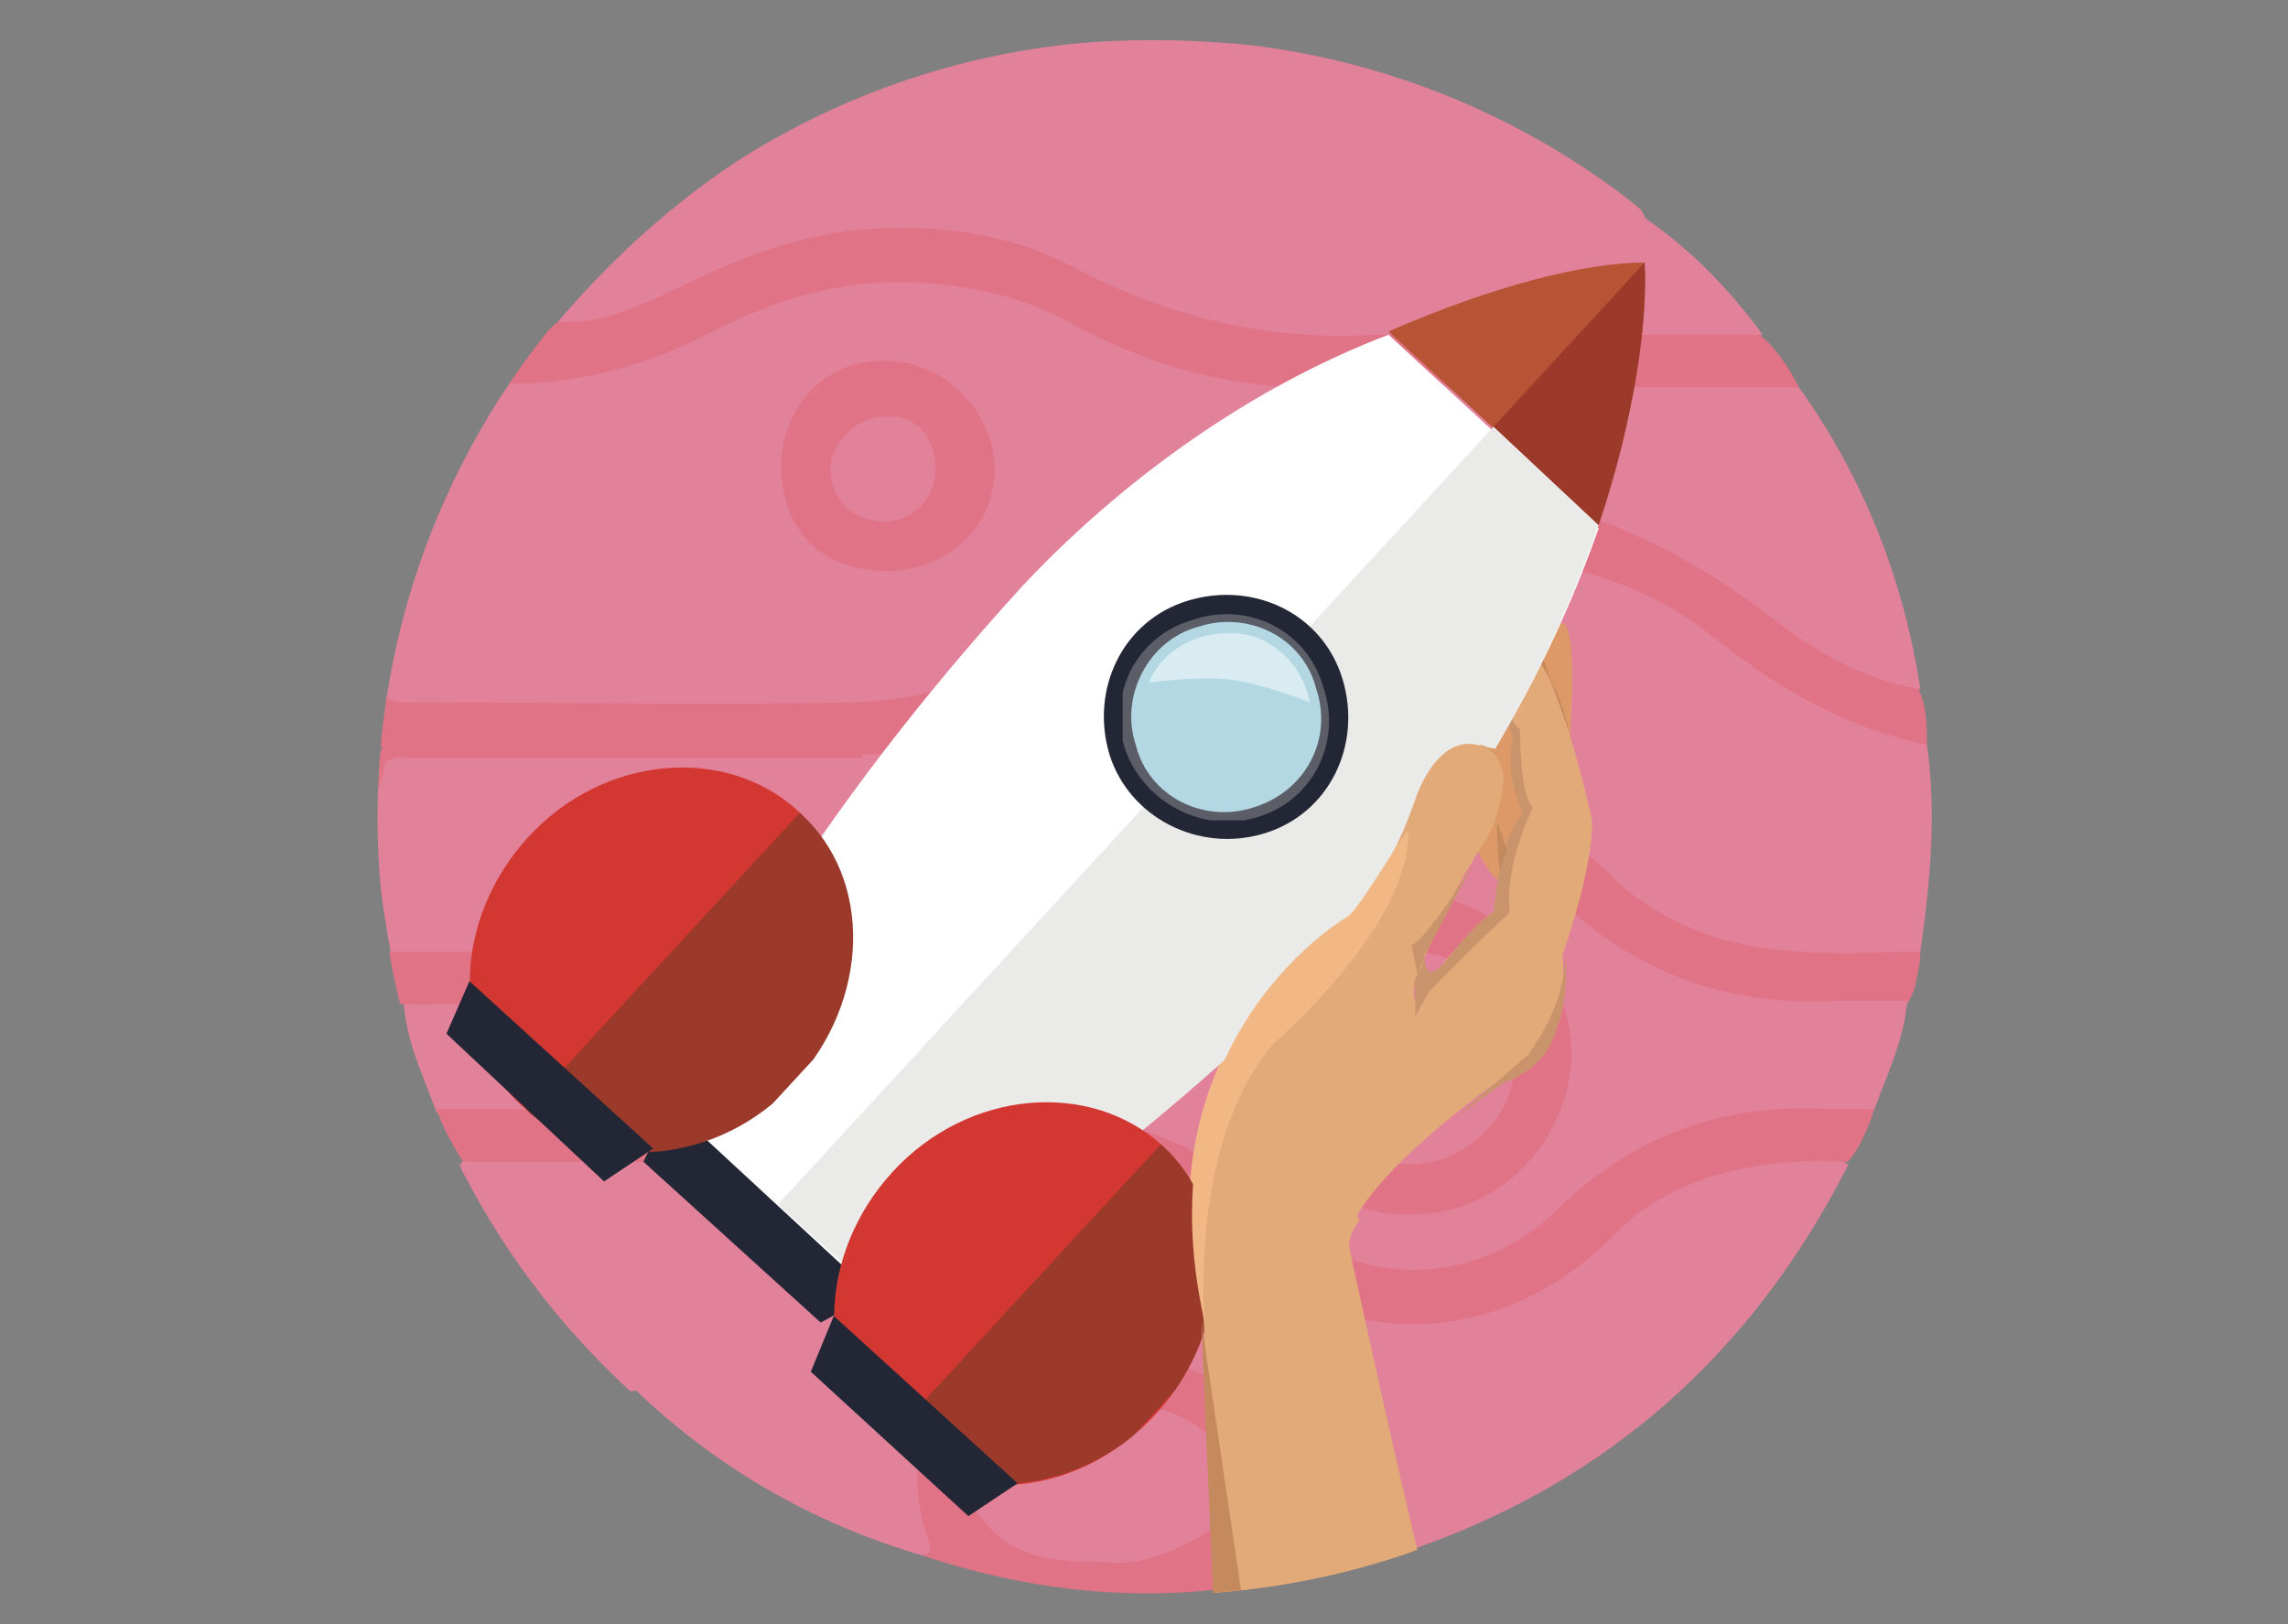 <?xml version="1.0" encoding="utf-8"?>
<!-- Generator: Adobe Illustrator 22.1.0, SVG Export Plug-In . SVG Version: 6.00 Build 0)  -->
<svg version="1.1" id="Layer_1" xmlns="http://www.w3.org/2000/svg" xmlns:xlink="http://www.w3.org/1999/xlink" x="0px" y="0px"
	 viewBox="0 0 69.7 49.5" style="enable-background:new 0 0 69.7 49.5;" xml:space="preserve">
<rect x="0" y="0" width="69.7" height="49.5" fill="#808080" stroke="none"/>
<style type="text/css">
	.st0{clip-path:url(#SVGID_2_);fill:#E2819A;}
	.st1{clip-path:url(#SVGID_2_);fill:#E07386;}
	.st2{clip-path:url(#SVGID_2_);fill:#DD9968;}
	.st3{clip-path:url(#SVGID_2_);fill:#E2A979;}
	.st4{clip-path:url(#SVGID_2_);fill:#C9946C;}
	.st5{clip-path:url(#SVGID_2_);fill:#C5895E;}
	.st6{clip-path:url(#SVGID_2_);fill:#F1B885;}
	.st7{clip-path:url(#SVGID_2_);fill:#B85436;}
	.st8{clip-path:url(#SVGID_2_);fill:#232735;}
	.st9{clip-path:url(#SVGID_2_);fill:#FFFFFF;}
	.st10{clip-path:url(#SVGID_2_);fill:#EAEAE9;}
	.st11{clip-path:url(#SVGID_2_);fill:#A1D5E7;}
	.st12{opacity:0.3;clip-path:url(#SVGID_4_);}
	.st13{clip-path:url(#SVGID_6_);fill:#DFDFDF;}
	.st14{opacity:0.5;clip-path:url(#SVGID_4_);}
	.st15{clip-path:url(#SVGID_8_);fill:#FFFFFF;}
	.st16{clip-path:url(#SVGID_4_);fill:#9B392B;}
	.st17{clip-path:url(#SVGID_4_);fill:#D23732;}
	.st18{clip-path:url(#SVGID_10_);fill:#9B392B;}
	.st19{clip-path:url(#SVGID_12_);fill:#9B392B;}
	.st20{clip-path:url(#SVGID_14_);fill:#232735;}
	.st21{clip-path:url(#SVGID_14_);fill:#DD9968;}
	.st22{clip-path:url(#SVGID_14_);fill:#E2A979;}
	.st23{clip-path:url(#SVGID_14_);fill:#C9946C;}
	.st24{clip-path:url(#SVGID_14_);fill:#C5895E;}
	.st25{clip-path:url(#SVGID_14_);fill:#F1B885;}
</style>
<title>Asset 1</title>
<g>
	<g>
		<defs>
			<path id="SVGID_1_" d="M11.5,24.9c0,13.1,10.6,23.7,23.7,23.7S58.9,38,58.9,24.9S48.3,1.2,35.2,1.2S11.5,11.8,11.5,24.9"/>
		</defs>
		<clipPath id="SVGID_2_">
			<use xlink:href="#SVGID_1_"  style="overflow:visible;"/>
		</clipPath>
		<path class="st0" d="M11.8,21.1c0.5-3.4,1.7-6.6,3.7-9.4c0.4-0.2,0.8-0.4,1.3-0.5c1.8-0.2,3.5-0.8,5.1-1.6c3.7-1.9,7.4-1.9,11,0
			c2.6,1.3,5.2,2,8.1,1.8c2.3-0.1,4.6,0,6.9,0c0.5,0,1,0,1.4,0.2c0.2,0.2,0.4,0.4,0.3,0.7c0,1.1-0.2,2.1-0.6,3.1
			c-0.1,0.3-0.4,0.5-0.7,0.5c-1.4,0-2.7-0.5-4.2-0.5c-3.7-0.1-7.1,1-10,3.3c-2.1,1.6-4.4,2.7-7.1,3.1c-0.4,0.1-0.8,0.1-1.2,0.1
			c-4.2,0-8.5,0-12.7,0c-0.3,0-0.6,0-0.9-0.1C11.9,21.7,11.7,21.5,11.8,21.1"/>
		<path class="st0" d="M11.9,29c-0.3-1.6-0.5-3.2-0.4-4.9c0.1-0.2,0-0.6,0.3-0.8c0.4-0.2,0.8-0.1,1.3-0.1c3.9,0,7.9,0,11.8,0
			c0.4,0,0.8,0,1.2-0.1c0,0,0.1-0.1,0.1-0.1c0.1-0.1,0.2-0.1,0.3-0.1c3.4-0.5,6.3-2,9.1-4c3.4-2.4,7.2-3.1,11.3-2.2
			c0.5,0.1,1,0.2,1.4,0.7c0.1,0.3,0.1,0.6,0,0.9c-0.6,2-1.4,3.9-2.5,5.6c-0.2,0.3-0.4,0.5-0.7,0.6c-0.6,0.1-1.2,0-1.9,0
			c-2.1-0.1-4,0.7-5.5,2.1c-2,1.9-4.4,2.8-7.2,2.8c-5.6,0-11.3,0-16.9,0C13,29.3,12.4,29.5,11.9,29"/>
		<path class="st0" d="M17,9.8c5.3-6.2,12-9.1,20.2-8.5c4.8,0.3,9.1,2,12.8,5.1c0.7,1.3,0.2,2.5-0.1,3.7c-0.4,0.4-0.9,0.4-1.4,0.4
			c-3,0-6.1,0-9.1,0c-2.1,0-4-0.7-5.8-1.6c-1.4-0.7-2.9-1.2-4.4-1.5c-2.9-0.4-5.5,0.2-8,1.5c-1,0.5-2,1-3.1,1.2
			C17.7,10.1,17.2,10.4,17,9.8"/>
		<path class="st0" d="M28.1,47.4c-3.4-1-6.3-2.7-8.8-5.1c0.2-0.3,0.5-0.4,0.8-0.4c5.1-1,9.7-3,14-5.8c0.1-0.1,0.2-0.1,0.3-0.1
			c1.3,0.1,2.2,1.1,3.1,1.9c2.3,2,4.8,2.7,7.8,1.9c1.4-0.4,2.5-1.2,3.5-2.2c1.8-1.7,4-2.4,6.4-2.4c0.4,0,0.8,0,1.1,0.3
			c-3.4,6.7-8.8,10.8-16,12.5c-1,0.2-2,0.5-3,0.4c-0.1-0.5,0.3-0.7,0.6-0.9c1.5-1.6,1.2-3.7-0.6-4.9c-2.2-1.4-4.6-1.5-7-0.4
			c-1.4,0.6-2.9,2.4-1.9,4.4C28.8,47.2,28.7,47.3,28.1,47.4"/>
		<path class="st0" d="M13.3,33.9c-0.4-1.1-0.9-2.1-1-3.3c0.5-0.5,1.1-0.4,1.7-0.4c5.5,0,11-0.1,16.4,0c3.1,0,5.8-0.9,8-3
			c1.3-1.2,2.8-1.8,4.5-1.9c0.5,0,0.9,0,1.3,0.3c0.4,0.8-0.2,1.2-0.5,1.7c-0.1,0.1-0.2,0.1-0.3,0.2c-0.4,0.1-0.8,0.1-1.1,0.2
			c-2.4,0.7-3.6,2.2-3.8,4.7c0,0.3,0,0.7-0.1,1c-0.7,0.8-1.4,1.6-2.5,1.9c-0.1,0-0.1,0-0.2,0c-2.3-1.1-4.8-1-7.3-0.9
			c-4.5,0-8.9,0-13.4,0C14.4,34.3,13.8,34.3,13.3,33.9"/>
		<path class="st0" d="M45.2,24.3c1.2-2.2,2.3-4.4,2.9-6.9c0.4-0.3,0.8-0.1,1.2,0.1c1.2,0.5,2.3,1.1,3.3,1.9
			c1.6,1.3,3.3,2.3,5.3,2.8c0.3,0.1,0.6,0.3,0.8,0.5c0.3,2.1,0.1,4.2-0.2,6.3c-0.2,0.2-0.5,0.3-0.8,0.3c-3.5,0.2-6.8-0.2-9.4-2.9
			c-0.6-0.6-1.4-1.1-2.2-1.4C45.7,24.8,45.3,24.7,45.2,24.3"/>
		<path class="st0" d="M34.4,36.1c-0.6,0.8-1.5,1.2-2.4,1.7c-3.9,2.4-8.2,3.9-12.8,4.6c-2.2-1.9-4-4.2-5.2-6.9
			c0.3-0.4,0.8-0.4,1.3-0.4c5.4,0,10.8,0,16.1,0C32.5,35.1,33.6,35.1,34.4,36.1"/>
		<path class="st1" d="M45.2,24.3c1.6,0.5,2.9,1.4,4.1,2.6c1.6,1.4,3.5,2,5.6,2.1c1.2,0.1,2.4,0,3.6,0c0,0.5-0.1,1.1-0.4,1.6
			c-0.2,0.2-0.5,0.3-0.8,0.3c-3.8,0.3-7.3-0.4-10.1-3.2c-0.6-0.6-1.2-1-2-1.2c-0.4-0.1-0.8-0.2-1-0.6c-2.1-0.5-3.9,0-5.4,1.4
			c-2.4,2.3-5.1,3.4-8.5,3.3c-6-0.1-12.1,0-18.1,0c-0.3-0.5-0.4-1-0.4-1.6c6.4,0,12.8,0,19.2,0c2.2,0,4.3-0.7,5.9-2.3
			C39.3,24.4,42,23.6,45.2,24.3"/>
		<path class="st1" d="M58.7,22.7c-2.4-0.5-4.5-1.7-6.4-3.2c-1.2-1-2.6-1.7-4.2-2.1c-4.8-1.6-9.1-0.7-13.1,2.2
			c-2.6,1.9-5.4,3.3-8.7,3.4c-0.2,0.1-0.5,0.1-0.8,0.1c-4.3,0-8.5,0-12.8,0c-0.5,0-0.9,0-1.2-0.5c0-0.5-0.1-1.1,0.2-1.6
			c0.1,0.5,0.5,0.4,0.9,0.4c4.5,0,9,0.1,13.5,0c2.9-0.1,5.4-1.3,7.6-3c4.2-3.2,8.9-4.2,14-2.9c0.2,0,0.3,0.1,0.5,0.1
			c1.6,0,2.9,0.8,4.2,1.7c1.8,1.2,3.6,2.5,5.6,3.3c0.2,0.1,0.3,0.2,0.4,0.3C58.7,21.5,58.7,22.1,58.7,22.7"/>
		<path class="st0" d="M44.2,25.8c1.1,0.1,2.2,0.5,3,1.3c2.4,2.5,5.4,3.6,8.8,3.4c0.7,0,1.4,0,2.1,0c-0.1,1.2-0.6,2.2-1,3.3
			c-0.4,0.4-0.9,0.4-1.4,0.3c-3.1-0.2-5.7,0.9-8.1,3c-2.9,2.6-6.6,2.5-9.4-0.2c-0.5-0.4-0.9-0.8-1.4-1.2c-0.3-0.2-0.7-0.3-0.6-0.8
			c0.5-0.7,1.3-1.2,2-1.8c0.5,0,0.6,0.5,0.7,0.8c1.1,2,2.6,2.8,4.8,2.6c1.8-0.2,3.3-1.5,3.8-3.5c0.6-2.1-0.7-4.5-2.8-5.3
			c-0.4-0.2-1-0.1-1.2-0.7C43.7,26.8,43.9,26.3,44.2,25.8"/>
		<path class="st1" d="M36.2,35c1,0.7,1.9,1.5,2.8,2.2c2.6,2.1,6.1,2,8.5-0.4c2.3-2.2,5-3.2,8.2-3c0.5,0,0.9,0,1.4,0
			c-0.2,0.6-0.4,1.1-0.8,1.6c-2.3-0.1-4.4,0.2-6.3,1.5c-0.4,0.3-0.7,0.6-1,0.9c-3.5,3.4-8.4,3.4-11.9,0c-0.8-0.8-1.7-1.3-2.7-1.8
			c-1.3-0.5-2.6-0.6-4-0.6c-5.4,0-10.9,0-16.3,0c-0.3-0.5-0.6-1-0.8-1.6c5.2,0,10.5,0,15.7,0C31.5,33.8,33.9,33.9,36.2,35"/>
		<path class="st1" d="M17,9.8c1.2,0.1,2.3-0.4,3.4-0.9c1.8-0.9,3.7-1.7,5.8-1.9c2.3-0.2,4.6,0.1,6.6,1.2c2.9,1.5,5.9,2.2,9.1,2
			c2.6-0.1,5.2,0,7.7,0c1.3-0.6,2.7-0.5,4,0c0.5,0.4,0.9,1,1.2,1.6c-0.1,0.1-0.2,0.2-0.3,0.2c-1.7,0.2-3.5,0.5-5.2-0.2
			c-2.9,0-5.7-0.1-8.6,0c-2.8,0.1-5.3-0.5-7.8-1.8c-1.7-1-3.6-1.4-5.6-1.4c-2,0-3.8,0.6-5.6,1.5c-1.9,1-4,1.6-6.2,1.6
			C15.9,11,16.4,10.3,17,9.8"/>
		<path class="st0" d="M49.3,11.8c1.8,0,3.7,0,5.5,0c2,2.8,3.2,5.9,3.7,9.2c-1.8-0.3-3.3-1.2-4.7-2.3c-1.7-1.3-3.5-2.3-5.5-3
			c0.8-0.4,0.6-1.2,0.8-1.9C49.3,13.2,49.5,12.5,49.3,11.8"/>
		<path class="st1" d="M28.1,47.4c0.2,0,0.3-0.2,0.2-0.4c-1-3,0.1-4.9,3.3-5.6c1.8-0.4,3.6-0.2,5.3,0.6c2.4,1.1,3.6,4.2,0.5,6.4
			C34.2,48.8,31.1,48.4,28.1,47.4"/>
		<path class="st0" d="M53.7,10.2c-1.3,0-2.7,0-4,0c0.1-1.2,0.1-2.5,0.2-3.7C51.4,7.5,52.6,8.7,53.7,10.2"/>
		<path class="st1" d="M11.7,22.7c0.4,0.2,0.9,0.2,1.3,0.2c4.1,0,8.2,0,12.2,0c0.4,0,0.8-0.1,1.1,0.2c0,0,0,0,0,0
			c-0.4,0.3-0.8,0.2-1.2,0.2c-4.4,0-8.8,0-13.1,0c-0.1,0-0.2,0.1-0.3,0.2l-0.2,0.6C11.4,23.6,11.4,23.2,11.7,22.7"/>
		<path class="st1" d="M23.8,14.2c0-1.8,1.4-3.3,3.2-3.2c1.8,0,3.3,1.6,3.3,3.3c0,1.8-1.5,3.1-3.3,3.1C25,17.4,23.8,16.1,23.8,14.2"
			/>
		<path class="st0" d="M11.7,23.5c0-0.1,0-0.1,0-0.2c0.2-0.1,0.4-0.1,0.6-0.1c4.5,0,9,0,13.5,0c0.2,0,0.4,0,0.6,0.1
			c-0.2,0.4-0.5,0.2-0.8,0.2C20.9,23.5,16.3,23.5,11.7,23.5"/>
		<path class="st0" d="M26.4,23.3c-4.9,0-9.8,0-14.7,0c0.2-0.3,0.6-0.2,0.9-0.2c4.6,0,9.2,0,13.8,0C26.4,23.2,26.4,23.2,26.4,23.3"
			/>
		<path class="st1" d="M43.4,27.2c1.8,0.4,3.3,1.3,4.1,3.1c1.3,3-1,6.6-4.3,6.7c-2.3,0.1-3.8-1-4.8-3.1c-0.1-0.2-0.2-0.5-0.3-0.7
			c-0.1-1.6,0-3.1,1.2-4.3c0.8-0.8,1.7-1.5,2.9-1.6C42.6,27.2,43.1,27.5,43.4,27.2L43.4,27.2z"/>
		<path class="st1" d="M43.4,27.2c-0.4,0.3-0.8,0.2-1.2,0.2C42.6,27.1,43,27.3,43.4,27.2"/>
		<path class="st0" d="M33.6,47.6c-1.4,0-2.6-0.1-3.5-1.1c-0.8-0.8-0.9-1.7,0-2.6c1.4-1.3,3.1-1.1,4.8-1c0.5,0,1,0.2,1.5,0.5
			c0.7,0.5,1.3,1,1.2,1.9c-0.1,0.9-0.7,1.4-1.4,1.7C35.3,47.5,34.4,47.7,33.6,47.6"/>
		<path class="st0" d="M28.5,14.3c0,0.9-0.7,1.6-1.6,1.6c-0.9,0-1.6-0.7-1.6-1.6c0-0.8,0.8-1.6,1.6-1.6
			C27.9,12.6,28.5,13.3,28.5,14.3"/>
		<path class="st0" d="M41.8,29.2c1.6-0.5,3,0,3.9,1.3c0.7,1.1,0.6,2.7-0.2,3.7c-1,1.2-2.4,1.6-3.8,1c-1.3-0.5-2.6-2.3-1.9-3.9
			C40.5,30.5,41,29.7,41.8,29.2"/>
		<path class="st0" d="M41.8,29.2c-0.6,0.7-1.1,1.6-2,2.2C40.2,30.3,40.8,29.5,41.8,29.2"/>
		<path class="st2" d="M45.7,26.9c0,0-1.6-1.3-0.7-4.1c0-0.1-0.2-1.3,0.5-1.6c0,0,0-1.6,1-1.5c0,0,0.2-0.6,1.1-0.7
			c0,0,0.5-0.2,0.2,3.8L45.7,26.9z"/>
		<path class="st3" d="M37.1,51.8c0,0-0.3-11.6-0.6-13.5c0,0-0.9-6.6,4.5-10.3c0,0,1.2-0.9,2.2-3.6c0,0,0.8-2.2,2.2-1.6
			c0,0,1.3,0.8-0.4,3.2c0,0-2.2,3.4-1.9,4.5c0,0,1.3-1.9,2.5-2.8c0,0,0.1-1.9,0.8-2.9c0,0-0.5-1.2-0.3-2.3c0,0-0.7-1.8,0-2.9
			c0,0,1-0.8,2.4,5.4c0,0,0.1,1.2-0.9,4.1c0,0,0.4,3-1.9,3.8c0,0-4.6,3.2-4.7,5.1c0,0,2.6,12.2,3.2,13.8L37.1,51.8z"/>
		<path class="st4" d="M43.1,31c0,0,0.7-1.3,1-1.8c0,0-0.7,1-0.7-0.1c0,0,0.9-1.7,1.5-2.8c0,0-1.4,2.3-1.9,2.5
			C42.9,28.8,43.2,30.1,43.1,31"/>
		<path class="st4" d="M43.9,29.5c0,0,0.9-1.3,1.6-1.7c0,0,0.2-2.4,0.9-3c0,0-0.6-1.2-0.3-2.3c0,0-0.9-1.8,0-2.9
			c0,0-0.4,2.4,0.2,2.6c0,0,0,2.1,0.4,2.4c0,0-0.9,1.8-0.7,3.2c0,0-2.7,2.5-3,3.1L43.9,29.5z"/>
		<path class="st4" d="M47.7,29.1c0,0,0.1,1.4-0.3,2.3c0,0-0.2,1.1-1.6,1.6l-1.4,1l2.2-1.9C46.5,32.1,47.6,31,47.7,29.1"/>
		<path class="st5" d="M46.4,19.6c0,0,1,0.8,1.4,2.7l-1.1-3.1C46.8,19.2,46.6,19.3,46.4,19.6"/>
		<path class="st5" d="M45.9,25.9L45.6,25c0,0,0,1,0.1,1.5L45.9,25.9z"/>
		<polygon class="st5" points="37.1,51.8 38.3,51.8 36.6,40.3 		"/>
		<path class="st6" d="M41,27.9c0,0-6.4,3.6-4.4,12.4c0,0-0.5-5.5,2.1-8.5c0,0,4.2-3.6,4.1-6.5C42.8,25.3,41.5,27.4,41,27.9"/>
		<path class="st7" d="M50.1,8c-1.8,0-4.6,0.7-7.8,2.1l6.4,5.9C49.8,12.7,50.2,9.7,50.1,8"/>
		<path class="st8" d="M25,40.3c0.8-0.4,6.2-3.6,11.3-9.1c4.2-4.6,4-9.6,3.5-12.3c-2.8-0.2-7.8,0-12,4.5c-5.1,5.5-7.8,11.2-8.2,12
			L25,40.3z"/>
		<path class="st9" d="M31.2,17.8c-7.5,8.2-10.3,14.6-10.9,15.8l6.7,6.2c1.1-0.7,7.3-4,14.9-12.1c3.3-3.6,5.5-7.9,6.8-11.6l-6.4-5.9
			C38.6,11.6,34.6,14.2,31.2,17.8"/>
		<path class="st10" d="M48.7,16l-3.2-3L23.7,36.7l3.4,3.1c1.1-0.7,7.3-4,14.9-12.1C45.3,24,47.4,19.7,48.7,16"/>
		<path class="st11" d="M39.5,19.5c-1.3-1.2-3.3-1.1-4.4,0.2C33.9,21,34,23,35.2,24.1c1.3,1.2,3.3,1.1,4.4-0.2
			C40.8,22.7,40.8,20.7,39.5,19.5"/>
		<path class="st8" d="M38.5,25.4c2-0.6,3-2.7,2.4-4.7c-0.6-2-2.7-3-4.7-2.4c-2,0.6-3,2.7-2.4,4.7C34.4,24.9,36.5,26,38.5,25.4
			 M38.2,24.6c-1.5,0.5-3.2-0.3-3.6-1.9c-0.5-1.5,0.4-3.2,1.9-3.6c1.5-0.5,3.2,0.3,3.6,1.9C40.6,22.5,39.8,24.1,38.2,24.6"/>
	</g>
	<g>
		<defs>
			<path id="SVGID_3_" d="M11.5,24.9c0,13.1,10.6,23.7,23.7,23.7S58.9,38,58.9,24.9S48.3,1.2,35.2,1.2S11.5,11.8,11.5,24.9"/>
		</defs>
		<clipPath id="SVGID_4_">
			<use xlink:href="#SVGID_3_"  style="overflow:visible;"/>
		</clipPath>
		<g class="st12">
			<g>
				<defs>
					<rect id="SVGID_5_" x="34.2" y="18.7" width="6.3" height="6.3"/>
				</defs>
				<clipPath id="SVGID_6_">
					<use xlink:href="#SVGID_5_"  style="overflow:visible;"/>
				</clipPath>
				<path class="st13" d="M38.3,24.9c1.7-0.5,2.6-2.3,2-4c-0.5-1.7-2.3-2.6-4-2c-1.7,0.5-2.6,2.3-2,4C34.9,24.5,36.7,25.4,38.3,24.9
					"/>
			</g>
		</g>
		<g class="st14">
			<g>
				<defs>
					<rect id="SVGID_7_" x="35" y="19.3" width="4.9" height="2.1"/>
				</defs>
				<clipPath id="SVGID_8_">
					<use xlink:href="#SVGID_7_"  style="overflow:visible;"/>
				</clipPath>
				<path class="st15" d="M35,20.8c0.4-1,1.5-1.6,2.7-1.5c1.1,0.1,2,1,2.2,2.1c0,0-1.5-0.6-2.5-0.7C36.4,20.6,35,20.8,35,20.8"/>
			</g>
		</g>
		<path class="st16" d="M45.5,13l3.2,3c1.1-3.3,1.5-6.2,1.4-8c0,0,0,0,0,0L45.5,13z"/>
		<path class="st17" d="M24.1,32.9c2.3-2.5,2.4-6.2,0.2-8.2c-2.2-2-5.9-1.7-8.2,0.8c-2.3,2.5-2.4,6.2-0.2,8.2
			C18.2,35.7,21.8,35.4,24.1,32.9"/>
		<path class="st17" d="M35.2,43.1c2.3-2.5,2.4-6.2,0.2-8.2c-2.2-2-5.9-1.7-8.2,0.8c-2.3,2.5-2.4,6.2-0.2,8.2
			C29.3,46,32.9,45.6,35.2,43.1"/>
	</g>
	<g>
		<defs>
			
				<rect id="SVGID_9_" x="16" y="28.4" transform="matrix(0.678 -0.735 0.735 0.678 -15.698 26.315)" width="12.3" height="5.4"/>
		</defs>
		<clipPath id="SVGID_10_">
			<use xlink:href="#SVGID_9_"  style="overflow:visible;"/>
		</clipPath>
		<path class="st18" d="M16.2,25.6c-2.3,2.5-2.4,6.2-0.2,8.2c2.2,2,5.9,1.7,8.2-0.8c2.3-2.5,2.4-6.2,0.2-8.2
			C22.2,22.7,18.5,23.1,16.2,25.6"/>
	</g>
	<g>
		<defs>
			
				<rect id="SVGID_11_" x="27.1" y="38.5" transform="matrix(0.678 -0.735 0.735 0.678 -19.623 37.701)" width="12.3" height="5.4"/>
		</defs>
		<clipPath id="SVGID_12_">
			<use xlink:href="#SVGID_11_"  style="overflow:visible;"/>
		</clipPath>
		<path class="st19" d="M27.2,35.7c-2.3,2.5-2.4,6.2-0.2,8.2c2.2,2,5.9,1.7,8.2-0.8c2.3-2.5,2.4-6.2,0.2-8.2
			C33.2,32.9,29.5,33.2,27.2,35.7"/>
	</g>
	<g>
		<defs>
			<path id="SVGID_13_" d="M11.5,24.9c0,13.1,10.6,23.7,23.7,23.7S58.9,38,58.9,24.9S48.3,1.2,35.2,1.2S11.5,11.8,11.5,24.9"/>
		</defs>
		<clipPath id="SVGID_14_">
			<use xlink:href="#SVGID_13_"  style="overflow:visible;"/>
		</clipPath>
		<polygon class="st20" points="31,45.2 25.4,40.1 24.7,41.8 29.5,46.2 		"/>
		<polygon class="st20" points="19.9,35 14.3,29.9 13.6,31.5 18.4,36 		"/>
		<path class="st21" d="M45.5,22.8c-0.2,0-0.3-0.1-0.4-0.1c0,0,0,0.1,0,0.1c-0.5,1.6-0.2,2.7,0.1,3.4C45.6,25.3,46.4,23.3,45.5,22.8
			"/>
		<path class="st22" d="M41.4,37.2c0-0.1,0-0.1-0.1-0.2c-0.1-0.9-0.1-1.8,0.1-2.7c0,0,0-0.1,0-0.1c0.1-1,0.3-2.2,1.1-2.9
			c0-0.1,0-0.2,0.1-0.3c0.2-0.5,0.4-1,0.7-1.5C43.7,28.1,45,26,45,26c0.2-0.3,0.4-0.6,0.5-0.9c0.2-0.5,0.3-1,0.3-1.5
			c-0.1-0.6-0.5-0.8-0.5-0.8c-1.5-0.7-2.2,1.6-2.2,1.6C42.2,27,41,28,41,28c-5.4,3.6-4.5,10.3-4.5,10.3c0.3,1.9,0.6,13.5,0.6,13.5
			l7.3,0C43.7,50.1,41.1,38,41.1,38C41.1,37.7,41.2,37.5,41.4,37.2"/>
		<path class="st23" d="M43.4,29.2c0,0,0-0.1,0-0.1c0,0,0.9-1.7,1.5-2.8c0,0-1.4,2.3-1.9,2.5c0,0,0.1,0.5,0.2,1
			C43.2,29.6,43.3,29.4,43.4,29.2"/>
		<polygon class="st24" points="37.1,51.8 38.3,51.8 36.6,40.3 		"/>
		<path class="st25" d="M41.1,27.9c0,0-6.4,3.6-4.4,12.4c0,0-0.5-5.5,2.1-8.5c0,0,4.2-3.6,4.1-6.5C42.8,25.3,41.6,27.4,41.1,27.9"/>
	</g>
</g>
</svg>
